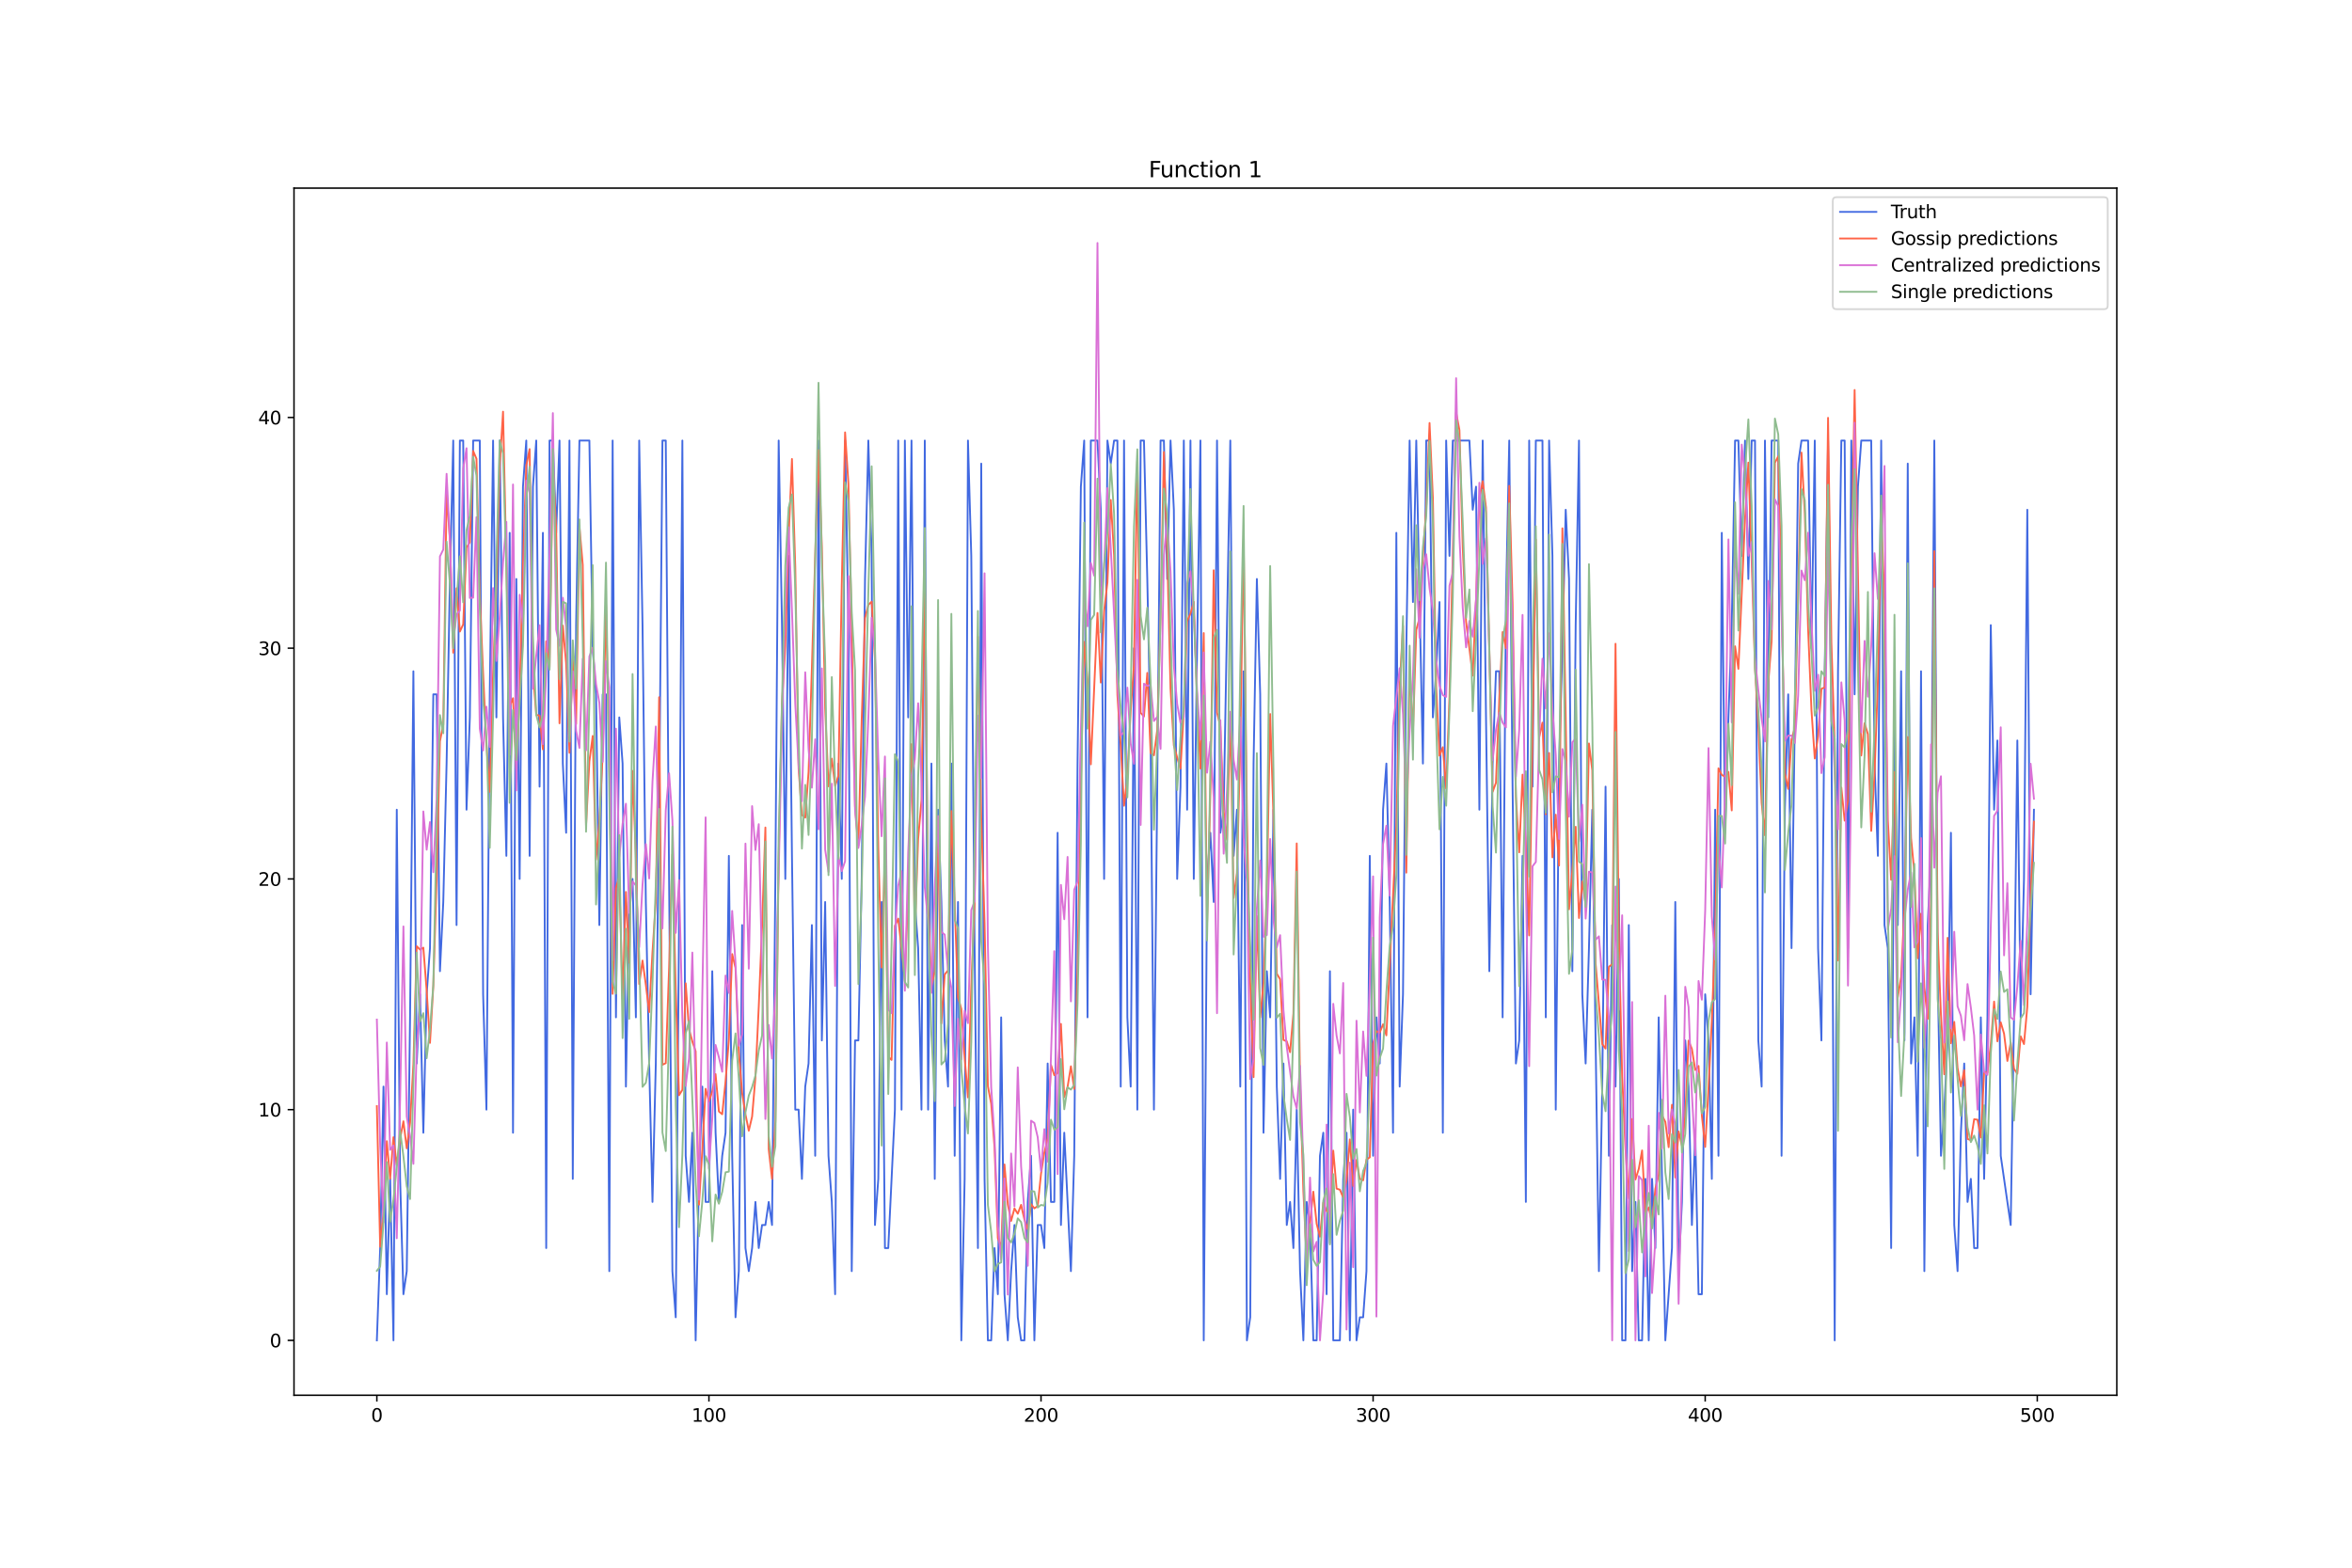 <?xml version="1.0" encoding="utf-8" standalone="no"?>
<!DOCTYPE svg PUBLIC "-//W3C//DTD SVG 1.1//EN"
  "http://www.w3.org/Graphics/SVG/1.1/DTD/svg11.dtd">
<svg xmlns:xlink="http://www.w3.org/1999/xlink" width="1296pt" height="864pt" viewBox="0 0 1296 864" xmlns="http://www.w3.org/2000/svg" version="1.1">
 <defs>
  <style type="text/css">*{stroke-linejoin: round; stroke-linecap: butt}</style>
 </defs>
 <g id="figure_1">
  <g id="patch_1">
   <path d="M 0 864 
L 1296 864 
L 1296 0 
L 0 0 
z
" style="fill: #ffffff"/>
  </g>
  <g id="axes_1">
   <g id="patch_2">
    <path d="M 162 768.96 
L 1166.4 768.96 
L 1166.4 103.68 
L 162 103.68 
z
" style="fill: #ffffff"/>
   </g>
   <g id="matplotlib.axis_1">
    <g id="xtick_1">
     <g id="line2d_1">
      <defs>
       <path id="ma246377add" d="M 0 0 
L 0 3.5 
" style="stroke: #000000; stroke-width: 0.8"/>
      </defs>
      <g>
       <use xlink:href="#ma246377add" x="207.655" y="768.96" style="stroke: #000000; stroke-width: 0.8"/>
      </g>
     </g>
     <g id="text_1">
      <!-- 0 -->
      <g transform="translate(204.473 783.558) scale(0.1 -0.1)">
       <defs>
        <path id="DejaVuSans-30" d="M 2034 4250 
Q 1547 4250 1301 3770 
Q 1056 3291 1056 2328 
Q 1056 1369 1301 889 
Q 1547 409 2034 409 
Q 2525 409 2770 889 
Q 3016 1369 3016 2328 
Q 3016 3291 2770 3770 
Q 2525 4250 2034 4250 
z
M 2034 4750 
Q 2819 4750 3233 4129 
Q 3647 3509 3647 2328 
Q 3647 1150 3233 529 
Q 2819 -91 2034 -91 
Q 1250 -91 836 529 
Q 422 1150 422 2328 
Q 422 3509 836 4129 
Q 1250 4750 2034 4750 
z
" transform="scale(0.016)"/>
       </defs>
       <use xlink:href="#DejaVuSans-30"/>
      </g>
     </g>
    </g>
    <g id="xtick_2">
     <g id="line2d_2">
      <g>
       <use xlink:href="#ma246377add" x="390.639" y="768.96" style="stroke: #000000; stroke-width: 0.8"/>
      </g>
     </g>
     <g id="text_2">
      <!-- 100 -->
      <g transform="translate(381.095 783.558) scale(0.1 -0.1)">
       <defs>
        <path id="DejaVuSans-31" d="M 794 531 
L 1825 531 
L 1825 4091 
L 703 3866 
L 703 4441 
L 1819 4666 
L 2450 4666 
L 2450 531 
L 3481 531 
L 3481 0 
L 794 0 
L 794 531 
z
" transform="scale(0.016)"/>
       </defs>
       <use xlink:href="#DejaVuSans-31"/>
       <use xlink:href="#DejaVuSans-30" x="63.623"/>
       <use xlink:href="#DejaVuSans-30" x="127.246"/>
      </g>
     </g>
    </g>
    <g id="xtick_3">
     <g id="line2d_3">
      <g>
       <use xlink:href="#ma246377add" x="573.623" y="768.96" style="stroke: #000000; stroke-width: 0.8"/>
      </g>
     </g>
     <g id="text_3">
      <!-- 200 -->
      <g transform="translate(564.079 783.558) scale(0.1 -0.1)">
       <defs>
        <path id="DejaVuSans-32" d="M 1228 531 
L 3431 531 
L 3431 0 
L 469 0 
L 469 531 
Q 828 903 1448 1529 
Q 2069 2156 2228 2338 
Q 2531 2678 2651 2914 
Q 2772 3150 2772 3378 
Q 2772 3750 2511 3984 
Q 2250 4219 1831 4219 
Q 1534 4219 1204 4116 
Q 875 4013 500 3803 
L 500 4441 
Q 881 4594 1212 4672 
Q 1544 4750 1819 4750 
Q 2544 4750 2975 4387 
Q 3406 4025 3406 3419 
Q 3406 3131 3298 2873 
Q 3191 2616 2906 2266 
Q 2828 2175 2409 1742 
Q 1991 1309 1228 531 
z
" transform="scale(0.016)"/>
       </defs>
       <use xlink:href="#DejaVuSans-32"/>
       <use xlink:href="#DejaVuSans-30" x="63.623"/>
       <use xlink:href="#DejaVuSans-30" x="127.246"/>
      </g>
     </g>
    </g>
    <g id="xtick_4">
     <g id="line2d_4">
      <g>
       <use xlink:href="#ma246377add" x="756.607" y="768.96" style="stroke: #000000; stroke-width: 0.8"/>
      </g>
     </g>
     <g id="text_4">
      <!-- 300 -->
      <g transform="translate(747.063 783.558) scale(0.1 -0.1)">
       <defs>
        <path id="DejaVuSans-33" d="M 2597 2516 
Q 3050 2419 3304 2112 
Q 3559 1806 3559 1356 
Q 3559 666 3084 287 
Q 2609 -91 1734 -91 
Q 1441 -91 1130 -33 
Q 819 25 488 141 
L 488 750 
Q 750 597 1062 519 
Q 1375 441 1716 441 
Q 2309 441 2620 675 
Q 2931 909 2931 1356 
Q 2931 1769 2642 2001 
Q 2353 2234 1838 2234 
L 1294 2234 
L 1294 2753 
L 1863 2753 
Q 2328 2753 2575 2939 
Q 2822 3125 2822 3475 
Q 2822 3834 2567 4026 
Q 2313 4219 1838 4219 
Q 1578 4219 1281 4162 
Q 984 4106 628 3988 
L 628 4550 
Q 988 4650 1302 4700 
Q 1616 4750 1894 4750 
Q 2613 4750 3031 4423 
Q 3450 4097 3450 3541 
Q 3450 3153 3228 2886 
Q 3006 2619 2597 2516 
z
" transform="scale(0.016)"/>
       </defs>
       <use xlink:href="#DejaVuSans-33"/>
       <use xlink:href="#DejaVuSans-30" x="63.623"/>
       <use xlink:href="#DejaVuSans-30" x="127.246"/>
      </g>
     </g>
    </g>
    <g id="xtick_5">
     <g id="line2d_5">
      <g>
       <use xlink:href="#ma246377add" x="939.591" y="768.96" style="stroke: #000000; stroke-width: 0.8"/>
      </g>
     </g>
     <g id="text_5">
      <!-- 400 -->
      <g transform="translate(930.047 783.558) scale(0.1 -0.1)">
       <defs>
        <path id="DejaVuSans-34" d="M 2419 4116 
L 825 1625 
L 2419 1625 
L 2419 4116 
z
M 2253 4666 
L 3047 4666 
L 3047 1625 
L 3713 1625 
L 3713 1100 
L 3047 1100 
L 3047 0 
L 2419 0 
L 2419 1100 
L 313 1100 
L 313 1709 
L 2253 4666 
z
" transform="scale(0.016)"/>
       </defs>
       <use xlink:href="#DejaVuSans-34"/>
       <use xlink:href="#DejaVuSans-30" x="63.623"/>
       <use xlink:href="#DejaVuSans-30" x="127.246"/>
      </g>
     </g>
    </g>
    <g id="xtick_6">
     <g id="line2d_6">
      <g>
       <use xlink:href="#ma246377add" x="1122.575" y="768.96" style="stroke: #000000; stroke-width: 0.8"/>
      </g>
     </g>
     <g id="text_6">
      <!-- 500 -->
      <g transform="translate(1113.032 783.558) scale(0.1 -0.1)">
       <defs>
        <path id="DejaVuSans-35" d="M 691 4666 
L 3169 4666 
L 3169 4134 
L 1269 4134 
L 1269 2991 
Q 1406 3038 1543 3061 
Q 1681 3084 1819 3084 
Q 2600 3084 3056 2656 
Q 3513 2228 3513 1497 
Q 3513 744 3044 326 
Q 2575 -91 1722 -91 
Q 1428 -91 1123 -41 
Q 819 9 494 109 
L 494 744 
Q 775 591 1075 516 
Q 1375 441 1709 441 
Q 2250 441 2565 725 
Q 2881 1009 2881 1497 
Q 2881 1984 2565 2268 
Q 2250 2553 1709 2553 
Q 1456 2553 1204 2497 
Q 953 2441 691 2322 
L 691 4666 
z
" transform="scale(0.016)"/>
       </defs>
       <use xlink:href="#DejaVuSans-35"/>
       <use xlink:href="#DejaVuSans-30" x="63.623"/>
       <use xlink:href="#DejaVuSans-30" x="127.246"/>
      </g>
     </g>
    </g>
   </g>
   <g id="matplotlib.axis_2">
    <g id="ytick_1">
     <g id="line2d_7">
      <defs>
       <path id="m1ee06a7d59" d="M 0 0 
L -3.5 0 
" style="stroke: #000000; stroke-width: 0.8"/>
      </defs>
      <g>
       <use xlink:href="#m1ee06a7d59" x="162" y="738.72" style="stroke: #000000; stroke-width: 0.8"/>
      </g>
     </g>
     <g id="text_7">
      <!-- 0 -->
      <g transform="translate(148.637 742.519) scale(0.1 -0.1)">
       <use xlink:href="#DejaVuSans-30"/>
      </g>
     </g>
    </g>
    <g id="ytick_2">
     <g id="line2d_8">
      <g>
       <use xlink:href="#m1ee06a7d59" x="162" y="611.559" style="stroke: #000000; stroke-width: 0.8"/>
      </g>
     </g>
     <g id="text_8">
      <!-- 10 -->
      <g transform="translate(142.275 615.358) scale(0.1 -0.1)">
       <use xlink:href="#DejaVuSans-31"/>
       <use xlink:href="#DejaVuSans-30" x="63.623"/>
      </g>
     </g>
    </g>
    <g id="ytick_3">
     <g id="line2d_9">
      <g>
       <use xlink:href="#m1ee06a7d59" x="162" y="484.398" style="stroke: #000000; stroke-width: 0.8"/>
      </g>
     </g>
     <g id="text_9">
      <!-- 20 -->
      <g transform="translate(142.275 488.198) scale(0.1 -0.1)">
       <use xlink:href="#DejaVuSans-32"/>
       <use xlink:href="#DejaVuSans-30" x="63.623"/>
      </g>
     </g>
    </g>
    <g id="ytick_4">
     <g id="line2d_10">
      <g>
       <use xlink:href="#m1ee06a7d59" x="162" y="357.238" style="stroke: #000000; stroke-width: 0.8"/>
      </g>
     </g>
     <g id="text_10">
      <!-- 30 -->
      <g transform="translate(142.275 361.037) scale(0.1 -0.1)">
       <use xlink:href="#DejaVuSans-33"/>
       <use xlink:href="#DejaVuSans-30" x="63.623"/>
      </g>
     </g>
    </g>
    <g id="ytick_5">
     <g id="line2d_11">
      <g>
       <use xlink:href="#m1ee06a7d59" x="162" y="230.077" style="stroke: #000000; stroke-width: 0.8"/>
      </g>
     </g>
     <g id="text_11">
      <!-- 40 -->
      <g transform="translate(142.275 233.876) scale(0.1 -0.1)">
       <use xlink:href="#DejaVuSans-34"/>
       <use xlink:href="#DejaVuSans-30" x="63.623"/>
      </g>
     </g>
    </g>
   </g>
   <g id="line2d_12">
    <path d="M 207.655 738.72 
L 209.484 687.856 
L 211.314 598.843 
L 213.144 713.288 
L 214.974 649.707 
L 216.804 738.72 
L 218.634 446.25 
L 220.463 649.707 
L 222.293 713.288 
L 224.123 700.572 
L 225.953 560.695 
L 227.783 369.954 
L 229.613 586.127 
L 231.442 547.979 
L 233.272 624.275 
L 235.102 547.979 
L 236.932 522.547 
L 238.762 382.67 
L 240.592 382.67 
L 242.422 535.263 
L 244.251 497.115 
L 246.081 420.818 
L 247.911 319.089 
L 249.741 242.793 
L 251.571 509.831 
L 253.401 242.793 
L 255.23 242.793 
L 257.06 446.25 
L 258.89 395.386 
L 260.72 242.793 
L 264.38 242.793 
L 266.209 547.979 
L 268.039 611.559 
L 269.869 382.67 
L 271.699 242.793 
L 273.529 395.386 
L 275.359 242.793 
L 277.189 395.386 
L 279.018 471.682 
L 280.848 293.657 
L 282.678 624.275 
L 284.508 319.089 
L 286.338 484.398 
L 288.168 268.225 
L 289.997 242.793 
L 291.827 471.682 
L 293.657 268.225 
L 295.487 242.793 
L 297.317 433.534 
L 299.147 293.657 
L 300.976 687.856 
L 302.806 242.793 
L 304.636 242.793 
L 306.466 293.657 
L 308.296 242.793 
L 310.126 420.818 
L 311.956 458.966 
L 313.785 242.793 
L 315.615 649.707 
L 317.445 344.522 
L 319.275 242.793 
L 324.764 242.793 
L 326.594 357.238 
L 328.424 382.67 
L 330.254 509.831 
L 332.084 382.67 
L 333.914 382.67 
L 335.743 700.572 
L 337.573 242.793 
L 339.403 560.695 
L 341.233 395.386 
L 343.063 420.818 
L 344.893 598.843 
L 346.723 497.115 
L 348.552 484.398 
L 350.382 560.695 
L 352.212 242.793 
L 354.042 344.522 
L 355.872 497.115 
L 357.702 586.127 
L 359.531 662.424 
L 361.361 586.127 
L 363.191 446.25 
L 365.021 242.793 
L 366.851 242.793 
L 368.681 484.398 
L 370.51 700.572 
L 372.34 726.004 
L 374.17 509.831 
L 376 242.793 
L 377.83 636.991 
L 379.66 662.424 
L 381.489 624.275 
L 383.319 738.72 
L 385.149 649.707 
L 386.979 598.843 
L 388.809 662.424 
L 390.639 662.424 
L 392.469 535.263 
L 394.298 624.275 
L 396.128 662.424 
L 397.958 636.991 
L 399.788 624.275 
L 401.618 471.682 
L 403.448 636.991 
L 405.277 726.004 
L 407.107 700.572 
L 408.937 509.831 
L 410.767 687.856 
L 412.597 700.572 
L 414.427 687.856 
L 416.256 662.424 
L 418.086 687.856 
L 419.916 675.14 
L 421.746 675.14 
L 423.576 662.424 
L 425.406 675.14 
L 427.236 484.398 
L 429.065 242.793 
L 430.895 344.522 
L 432.725 484.398 
L 434.555 306.373 
L 436.385 471.682 
L 438.215 611.559 
L 440.044 611.559 
L 441.874 649.707 
L 443.704 598.843 
L 445.534 586.127 
L 447.364 509.831 
L 449.194 636.991 
L 451.023 242.793 
L 452.853 573.411 
L 454.683 497.115 
L 456.513 636.991 
L 458.343 662.424 
L 460.173 713.288 
L 462.003 420.818 
L 463.832 484.398 
L 465.662 242.793 
L 467.492 344.522 
L 469.322 700.572 
L 471.152 573.411 
L 472.982 573.411 
L 474.811 484.398 
L 476.641 319.089 
L 478.471 242.793 
L 480.301 306.373 
L 482.131 675.14 
L 483.961 649.707 
L 485.79 497.115 
L 487.62 687.856 
L 489.45 687.856 
L 493.11 611.559 
L 494.94 242.793 
L 496.77 611.559 
L 498.599 242.793 
L 500.429 395.386 
L 502.259 242.793 
L 504.089 497.115 
L 505.919 522.547 
L 507.749 611.559 
L 509.578 242.793 
L 511.408 611.559 
L 513.238 420.818 
L 515.068 649.707 
L 516.898 446.25 
L 518.728 497.115 
L 520.557 573.411 
L 522.387 598.843 
L 524.217 420.818 
L 526.047 636.991 
L 527.877 497.115 
L 529.707 738.72 
L 531.536 649.707 
L 533.366 242.793 
L 535.196 306.373 
L 537.026 522.547 
L 538.856 687.856 
L 540.686 255.509 
L 542.516 649.707 
L 544.345 738.72 
L 546.175 738.72 
L 548.005 687.856 
L 549.835 713.288 
L 551.665 560.695 
L 553.495 713.288 
L 555.324 738.72 
L 557.154 700.572 
L 558.984 675.14 
L 560.814 726.004 
L 562.644 738.72 
L 564.474 738.72 
L 566.303 662.424 
L 568.133 636.991 
L 569.963 738.72 
L 571.793 675.14 
L 573.623 675.14 
L 575.453 687.856 
L 577.283 586.127 
L 579.112 662.424 
L 580.942 662.424 
L 582.772 458.966 
L 584.602 675.14 
L 586.432 624.275 
L 590.091 700.572 
L 591.921 636.991 
L 593.751 420.818 
L 595.581 268.225 
L 597.411 242.793 
L 599.241 560.695 
L 601.07 242.793 
L 604.73 242.793 
L 606.56 280.941 
L 608.39 484.398 
L 610.22 242.793 
L 612.05 255.509 
L 613.879 242.793 
L 615.709 242.793 
L 617.539 598.843 
L 619.369 242.793 
L 621.199 560.695 
L 623.029 598.843 
L 624.858 357.238 
L 626.688 611.559 
L 628.518 242.793 
L 630.348 242.793 
L 632.178 319.089 
L 634.008 408.102 
L 635.837 611.559 
L 637.667 433.534 
L 639.497 242.793 
L 641.327 242.793 
L 643.157 319.089 
L 644.987 242.793 
L 646.817 280.941 
L 648.646 484.398 
L 650.476 433.534 
L 652.306 242.793 
L 654.136 446.25 
L 655.966 242.793 
L 657.796 484.398 
L 659.625 357.238 
L 661.455 242.793 
L 663.285 738.72 
L 665.115 484.398 
L 666.945 458.966 
L 668.775 497.115 
L 670.604 242.793 
L 672.434 458.966 
L 674.264 446.25 
L 677.924 242.793 
L 679.754 471.682 
L 681.583 446.25 
L 683.413 598.843 
L 685.243 369.954 
L 687.073 738.72 
L 688.903 726.004 
L 690.733 420.818 
L 692.563 319.089 
L 694.392 382.67 
L 696.222 624.275 
L 698.052 535.263 
L 699.882 560.695 
L 701.712 446.25 
L 703.542 598.843 
L 705.371 649.707 
L 707.201 586.127 
L 709.031 675.14 
L 710.861 662.424 
L 712.691 687.856 
L 714.521 611.559 
L 716.35 700.572 
L 718.18 738.72 
L 720.01 662.424 
L 721.84 675.14 
L 723.67 738.72 
L 725.5 738.72 
L 727.33 636.991 
L 729.159 624.275 
L 730.989 713.288 
L 732.819 535.263 
L 734.649 738.72 
L 738.309 738.72 
L 740.138 649.707 
L 741.968 624.275 
L 743.798 738.72 
L 745.628 611.559 
L 747.458 738.72 
L 749.288 726.004 
L 751.117 726.004 
L 752.947 700.572 
L 754.777 471.682 
L 756.607 636.991 
L 758.437 560.695 
L 760.267 586.127 
L 762.097 446.25 
L 763.926 420.818 
L 765.756 497.115 
L 767.586 624.275 
L 769.416 293.657 
L 771.246 598.843 
L 773.076 547.979 
L 774.905 357.238 
L 776.735 242.793 
L 778.565 331.805 
L 780.395 242.793 
L 784.055 420.818 
L 785.884 242.793 
L 787.714 242.793 
L 789.544 395.386 
L 791.374 369.954 
L 793.204 331.805 
L 795.034 624.275 
L 796.864 242.793 
L 798.693 306.373 
L 800.523 242.793 
L 809.672 242.793 
L 811.502 280.941 
L 813.332 268.225 
L 815.162 446.25 
L 816.992 242.793 
L 818.822 395.386 
L 820.651 535.263 
L 822.481 420.818 
L 824.311 369.954 
L 826.141 369.954 
L 827.971 560.695 
L 829.801 331.805 
L 831.63 242.793 
L 833.46 433.534 
L 835.29 586.127 
L 837.12 573.411 
L 838.95 471.682 
L 840.78 662.424 
L 842.61 242.793 
L 844.439 433.534 
L 846.269 242.793 
L 849.929 242.793 
L 851.759 560.695 
L 853.589 242.793 
L 855.418 306.373 
L 857.248 611.559 
L 859.078 420.818 
L 860.908 357.238 
L 862.738 280.941 
L 864.568 319.089 
L 866.397 535.263 
L 868.227 344.522 
L 870.057 242.793 
L 871.887 547.979 
L 873.717 586.127 
L 875.547 522.547 
L 877.377 446.25 
L 881.036 700.572 
L 882.866 598.843 
L 884.696 433.534 
L 886.526 636.991 
L 888.356 509.831 
L 890.185 598.843 
L 892.015 484.398 
L 893.845 738.72 
L 895.675 738.72 
L 897.505 509.831 
L 899.335 700.572 
L 901.164 662.424 
L 902.994 738.72 
L 904.824 738.72 
L 906.654 649.707 
L 908.484 738.72 
L 910.314 649.707 
L 912.144 687.856 
L 913.973 560.695 
L 917.633 738.72 
L 921.293 687.856 
L 923.123 497.115 
L 924.952 700.572 
L 926.782 662.424 
L 928.612 573.411 
L 930.442 598.843 
L 932.272 675.14 
L 934.102 624.275 
L 935.931 713.288 
L 937.761 713.288 
L 939.591 547.979 
L 941.421 573.411 
L 943.251 649.707 
L 945.081 446.25 
L 946.911 636.991 
L 948.74 293.657 
L 950.57 458.966 
L 952.4 395.386 
L 954.23 344.522 
L 956.06 242.793 
L 957.89 242.793 
L 959.719 306.373 
L 961.549 242.793 
L 963.379 319.089 
L 965.209 242.793 
L 967.039 242.793 
L 968.869 573.411 
L 970.698 598.843 
L 972.528 242.793 
L 974.358 395.386 
L 976.188 242.793 
L 979.848 242.793 
L 981.678 636.991 
L 983.507 446.25 
L 985.337 382.67 
L 987.167 522.547 
L 988.997 395.386 
L 990.827 255.509 
L 992.657 242.793 
L 996.316 242.793 
L 998.146 357.238 
L 999.976 242.793 
L 1001.806 522.547 
L 1003.636 573.411 
L 1005.465 369.954 
L 1007.295 242.793 
L 1009.125 395.386 
L 1010.955 738.72 
L 1012.785 369.954 
L 1014.615 242.793 
L 1016.444 242.793 
L 1018.274 522.547 
L 1020.104 242.793 
L 1021.934 382.67 
L 1023.764 268.225 
L 1025.594 242.793 
L 1031.083 242.793 
L 1032.913 420.818 
L 1034.743 471.682 
L 1036.573 242.793 
L 1038.403 509.831 
L 1040.232 522.547 
L 1042.062 687.856 
L 1043.892 395.386 
L 1045.722 509.831 
L 1047.552 369.954 
L 1049.382 573.411 
L 1051.211 255.509 
L 1053.041 586.127 
L 1054.871 560.695 
L 1056.701 636.991 
L 1058.531 369.954 
L 1060.361 700.572 
L 1062.191 509.831 
L 1064.02 471.682 
L 1065.85 242.793 
L 1067.68 535.263 
L 1069.51 636.991 
L 1071.34 611.559 
L 1073.17 573.411 
L 1074.999 458.966 
L 1076.829 675.14 
L 1078.659 700.572 
L 1080.489 624.275 
L 1082.319 586.127 
L 1084.149 662.424 
L 1085.978 649.707 
L 1087.808 687.856 
L 1089.638 687.856 
L 1091.468 560.695 
L 1093.298 649.707 
L 1095.128 560.695 
L 1096.958 344.522 
L 1098.787 446.25 
L 1100.617 408.102 
L 1102.447 636.991 
L 1107.937 675.14 
L 1109.766 560.695 
L 1111.596 408.102 
L 1113.426 560.695 
L 1115.256 484.398 
L 1117.086 280.941 
L 1118.916 547.979 
L 1120.745 446.25 
L 1120.745 446.25 
" clip-path="url(#p76e35e9fdf)" style="fill: none; stroke: #4169e1; stroke-linecap: square"/>
   </g>
   <g id="line2d_13">
    <path d="M 207.655 609.606 
L 209.484 687.143 
L 211.314 667.909 
L 213.144 628.929 
L 214.974 649.676 
L 216.804 626.753 
L 218.634 642.155 
L 220.463 627.525 
L 222.293 617.972 
L 224.123 632.891 
L 225.953 618.756 
L 227.783 586.655 
L 229.613 521.498 
L 231.442 523.346 
L 233.272 522.286 
L 235.102 545.881 
L 236.932 574.775 
L 238.762 543.484 
L 240.592 484.395 
L 242.422 408.487 
L 244.251 399.372 
L 246.081 271.809 
L 247.911 297.407 
L 249.741 359.732 
L 251.571 324.191 
L 253.401 348.079 
L 255.23 344.109 
L 257.06 301.71 
L 258.89 298.949 
L 260.72 248.541 
L 262.55 252.856 
L 264.38 328.007 
L 266.209 371.234 
L 268.039 410.315 
L 269.869 436.41 
L 271.699 371.099 
L 273.529 322.444 
L 275.359 256.883 
L 277.189 226.879 
L 279.018 310.783 
L 280.848 389.241 
L 282.678 384.799 
L 284.508 424.153 
L 286.338 382.212 
L 288.168 311.332 
L 289.997 256.557 
L 291.827 247.493 
L 293.657 370.573 
L 295.487 393.963 
L 297.317 394.392 
L 299.147 413.01 
L 300.976 353.473 
L 302.806 367.77 
L 304.636 255.359 
L 306.466 291.608 
L 308.296 398.631 
L 310.126 344.785 
L 311.956 365.447 
L 313.785 414.873 
L 315.615 362.983 
L 317.445 399.081 
L 319.275 290.243 
L 321.105 311.313 
L 322.935 455.019 
L 324.764 419.592 
L 326.594 405.605 
L 328.424 473.793 
L 330.254 453.029 
L 332.084 416.002 
L 333.914 333.537 
L 335.743 417.957 
L 337.573 547.753 
L 339.403 489.467 
L 341.233 483.121 
L 343.063 550.681 
L 344.893 491.569 
L 346.723 530.641 
L 348.552 424.87 
L 350.382 471.431 
L 352.212 542.345 
L 354.042 529.4 
L 355.872 542.691 
L 357.702 557.815 
L 359.531 524.66 
L 361.361 497.025 
L 363.191 384.273 
L 365.021 586.823 
L 366.851 585.951 
L 368.681 533.694 
L 370.51 470.918 
L 372.34 545.926 
L 374.17 603.632 
L 376 600.632 
L 377.83 541.924 
L 379.66 567.186 
L 381.489 573.964 
L 383.319 579.422 
L 385.149 663.934 
L 386.979 633.897 
L 388.809 600.065 
L 390.639 607.028 
L 392.469 601.544 
L 394.298 591.975 
L 396.128 612.567 
L 397.958 614.093 
L 399.788 596.079 
L 401.618 573.079 
L 403.448 525.81 
L 405.277 533.454 
L 407.107 579.949 
L 408.937 602.392 
L 410.767 614.165 
L 412.597 623.161 
L 414.427 615.367 
L 416.256 593.837 
L 418.086 554.806 
L 419.916 510.322 
L 421.746 456.064 
L 423.576 633.381 
L 425.406 649.682 
L 427.236 618.065 
L 429.065 472.82 
L 430.895 387.569 
L 432.725 356.413 
L 434.555 296.194 
L 436.385 252.953 
L 438.215 312.656 
L 440.044 423.631 
L 441.874 449.203 
L 443.704 450.607 
L 445.534 425.453 
L 447.364 367.958 
L 449.194 305.913 
L 451.023 248.006 
L 452.853 301.398 
L 454.683 390.184 
L 456.513 433.382 
L 458.343 418.088 
L 460.173 433.247 
L 462.003 427.376 
L 463.832 321.743 
L 465.662 238.296 
L 467.492 266.467 
L 469.322 347.353 
L 471.152 444.41 
L 472.982 466.041 
L 474.811 396.637 
L 476.641 340.622 
L 478.471 333.363 
L 480.301 331.611 
L 482.131 363.679 
L 483.961 466.867 
L 485.79 533.227 
L 487.62 469.401 
L 489.45 582.48 
L 491.28 584.148 
L 493.11 510.303 
L 494.94 506.261 
L 496.77 522.59 
L 498.599 540.422 
L 500.429 490.698 
L 502.259 410.1 
L 504.089 513.788 
L 505.919 462.209 
L 507.749 441.123 
L 509.578 315.923 
L 511.408 497.536 
L 513.238 543.475 
L 515.068 535.433 
L 516.898 456.59 
L 518.728 564.012 
L 520.557 537.078 
L 522.387 534.776 
L 524.217 446.988 
L 527.877 549.657 
L 529.707 556.021 
L 531.536 582.928 
L 533.366 604.845 
L 535.196 543.557 
L 537.026 497.684 
L 538.856 350.958 
L 540.686 450.706 
L 542.516 508.858 
L 544.345 598.709 
L 546.175 608.288 
L 548.005 632.308 
L 549.835 682.357 
L 551.665 687.328 
L 553.495 641.767 
L 555.324 663.821 
L 557.154 672.871 
L 558.984 665.994 
L 560.814 668.923 
L 562.644 664.033 
L 564.474 672.105 
L 566.303 677.496 
L 568.133 663.622 
L 569.963 665.951 
L 571.793 664.707 
L 573.623 646.853 
L 575.453 635.245 
L 577.283 627.512 
L 579.112 586.896 
L 580.942 592.595 
L 582.772 591.422 
L 584.602 564.31 
L 586.432 604.62 
L 588.262 599.005 
L 590.091 587.669 
L 591.921 600.166 
L 593.751 533.149 
L 595.581 431.661 
L 597.411 353.709 
L 599.241 374.681 
L 601.07 421.253 
L 604.73 337.818 
L 606.56 376.188 
L 608.39 336.79 
L 610.22 320.937 
L 612.05 275.547 
L 613.879 305.906 
L 615.709 383.095 
L 617.539 411.058 
L 619.369 444.075 
L 621.199 428.118 
L 623.029 391.764 
L 624.858 366.029 
L 626.688 253.951 
L 628.518 392.84 
L 630.348 394.89 
L 632.178 370.859 
L 634.008 414.997 
L 635.837 416.265 
L 637.667 402.34 
L 639.497 340.531 
L 641.327 249.16 
L 643.157 304.908 
L 644.987 379.537 
L 646.817 410.814 
L 648.646 417.5 
L 650.476 423.591 
L 652.306 391.667 
L 654.136 342.321 
L 655.966 338.156 
L 657.796 331.704 
L 659.625 385.755 
L 661.455 423.584 
L 663.285 348.903 
L 665.115 509.112 
L 666.945 436.47 
L 668.775 314.309 
L 670.604 392.717 
L 672.434 400.22 
L 674.264 447.094 
L 676.094 462.842 
L 677.924 393.876 
L 679.754 494.872 
L 681.583 481.119 
L 683.413 411.024 
L 685.243 297.339 
L 687.073 449.139 
L 688.903 541.039 
L 690.733 593.656 
L 692.563 504.885 
L 694.392 560.75 
L 696.222 541.688 
L 698.052 491.191 
L 699.882 393.52 
L 701.712 450.023 
L 703.542 536.637 
L 705.371 539.677 
L 707.201 573.181 
L 709.031 573.889 
L 710.861 579.9 
L 712.691 558.628 
L 714.521 464.839 
L 716.35 596.915 
L 718.18 656.482 
L 720.01 694.818 
L 721.84 673.676 
L 723.67 656.776 
L 725.5 674.453 
L 727.33 681.574 
L 729.159 662.752 
L 730.989 667.425 
L 732.819 668.874 
L 734.649 634.138 
L 736.479 655.083 
L 738.309 655.673 
L 740.138 659.977 
L 741.968 650.562 
L 743.798 627.95 
L 745.628 653.637 
L 747.458 639.299 
L 749.288 649.708 
L 751.117 650.519 
L 752.947 639.056 
L 754.777 637.868 
L 756.607 575.157 
L 758.437 568.329 
L 760.267 569.085 
L 762.097 564.515 
L 763.926 570.601 
L 769.416 455.238 
L 771.246 377.933 
L 773.076 344.847 
L 774.905 480.946 
L 776.735 367.525 
L 778.565 403.709 
L 780.395 347.129 
L 782.225 340.475 
L 784.055 306.489 
L 785.884 279.947 
L 787.714 233.127 
L 789.544 274.3 
L 791.374 379 
L 793.204 416.475 
L 795.034 411.806 
L 796.864 434.574 
L 798.693 384.271 
L 802.353 227.297 
L 804.183 237.044 
L 806.013 302.054 
L 807.843 342.65 
L 811.502 372.342 
L 813.332 330.586 
L 815.162 274.601 
L 816.992 265.226 
L 818.822 279.797 
L 822.481 436.372 
L 824.311 431.397 
L 826.141 385.479 
L 827.971 348.343 
L 829.801 357.238 
L 831.63 267.764 
L 833.46 332.329 
L 835.29 438.814 
L 837.12 469.738 
L 838.95 426.933 
L 840.78 465.998 
L 842.61 515.519 
L 846.269 297.279 
L 848.099 406.371 
L 849.929 398.25 
L 851.759 448.733 
L 853.589 414.973 
L 855.418 472.532 
L 857.248 448.996 
L 859.078 477.037 
L 860.908 291.167 
L 864.568 501.137 
L 866.397 479.653 
L 868.227 455.675 
L 870.057 505.939 
L 871.887 485.777 
L 873.717 498.503 
L 875.547 409.737 
L 877.377 424.454 
L 879.206 530.909 
L 882.866 575.431 
L 884.696 577.895 
L 886.526 532.801 
L 888.356 531.437 
L 890.185 354.794 
L 892.015 515.839 
L 893.845 593.234 
L 895.675 633.17 
L 897.505 660.455 
L 899.335 616.731 
L 901.164 650.053 
L 902.994 644.245 
L 904.824 634.044 
L 906.654 668.88 
L 908.484 665.409 
L 910.314 674.222 
L 912.144 655.147 
L 913.973 647.586 
L 915.803 614.69 
L 917.633 618.304 
L 919.463 632.253 
L 921.293 608.871 
L 923.123 648.964 
L 924.952 623.57 
L 926.782 631.428 
L 928.612 615.24 
L 930.442 573.503 
L 932.272 578.089 
L 934.102 589.712 
L 935.931 587.477 
L 937.761 614.835 
L 939.591 632.103 
L 941.421 599.66 
L 943.251 562.785 
L 945.081 514.391 
L 946.911 423.434 
L 948.74 427.053 
L 950.57 428.124 
L 952.4 425.407 
L 954.23 446.648 
L 956.06 356.177 
L 957.89 368.626 
L 961.549 286.027 
L 963.379 254.957 
L 965.209 309.114 
L 967.039 367.908 
L 968.869 400.15 
L 970.698 442.416 
L 972.528 460.371 
L 974.358 376.058 
L 976.188 353.492 
L 978.018 255.002 
L 979.848 251.462 
L 981.678 326.418 
L 983.507 426.3 
L 985.337 434.812 
L 987.167 407.405 
L 988.997 401.086 
L 990.827 327.898 
L 992.657 249.428 
L 994.486 282.932 
L 996.316 346.932 
L 998.146 391.27 
L 999.976 418.02 
L 1001.806 405.691 
L 1003.636 379.566 
L 1005.465 378.911 
L 1007.295 230.276 
L 1009.125 353.819 
L 1010.955 410.145 
L 1012.785 529.363 
L 1014.615 434.055 
L 1016.444 452.28 
L 1018.274 441.409 
L 1020.104 315.617 
L 1021.934 214.925 
L 1025.594 416.373 
L 1027.424 398.615 
L 1029.253 404.639 
L 1031.083 457.931 
L 1032.913 426.265 
L 1034.743 375.905 
L 1036.573 283.131 
L 1038.403 331.239 
L 1040.232 451.934 
L 1042.062 484.886 
L 1043.892 425.449 
L 1045.722 549.65 
L 1047.552 538.505 
L 1049.382 500.117 
L 1051.211 406.171 
L 1053.041 461.905 
L 1054.871 481.149 
L 1056.701 528.149 
L 1058.531 503.553 
L 1060.361 544.24 
L 1062.191 561.522 
L 1064.02 496.326 
L 1065.85 303.778 
L 1067.68 513.887 
L 1069.51 559.44 
L 1071.34 592.077 
L 1073.17 516.875 
L 1074.999 574.964 
L 1076.829 563.181 
L 1078.659 588.614 
L 1080.489 598.762 
L 1082.319 589.797 
L 1084.149 627.694 
L 1085.978 628.414 
L 1087.808 616.826 
L 1089.638 617.092 
L 1091.468 626.914 
L 1093.298 590.781 
L 1095.128 591.289 
L 1096.958 575.691 
L 1098.787 552.012 
L 1100.617 573.922 
L 1102.447 563.426 
L 1104.277 569.673 
L 1106.107 584.729 
L 1107.937 574.572 
L 1109.766 589.054 
L 1111.596 591.782 
L 1113.426 571.13 
L 1115.256 575.431 
L 1117.086 554.842 
L 1118.916 493.119 
L 1120.745 452.859 
L 1120.745 452.859 
" clip-path="url(#p76e35e9fdf)" style="fill: none; stroke: #ff6347; stroke-linecap: square"/>
   </g>
   <g id="line2d_14">
    <path d="M 207.655 561.922 
L 209.484 631.32 
L 211.314 673.691 
L 213.144 574.556 
L 214.974 633.756 
L 216.804 631.293 
L 218.634 682.447 
L 220.463 606.288 
L 222.293 510.591 
L 224.123 615.344 
L 225.953 626.029 
L 227.783 641.426 
L 229.613 578.499 
L 231.442 553.766 
L 233.272 447.207 
L 235.102 468.297 
L 236.932 453.063 
L 238.762 480.712 
L 240.592 440.847 
L 242.422 306.637 
L 244.251 302.878 
L 246.081 261.136 
L 247.911 297.877 
L 249.741 353.578 
L 251.571 338.572 
L 253.401 336.472 
L 255.23 258.277 
L 257.06 247.012 
L 258.89 329.575 
L 260.72 329.411 
L 262.55 285.009 
L 264.38 401.606 
L 266.209 413.618 
L 268.039 389.441 
L 269.869 411.639 
L 271.699 324.102 
L 273.529 364.274 
L 275.359 339.591 
L 277.189 310.07 
L 279.018 287.609 
L 280.848 416.038 
L 282.678 267.02 
L 284.508 435.641 
L 286.338 327.78 
L 288.168 344.1 
L 289.997 264.878 
L 291.827 271.406 
L 293.657 379.555 
L 295.487 361.388 
L 297.317 344.596 
L 299.147 410.149 
L 300.976 371.451 
L 302.806 306.063 
L 304.636 227.656 
L 306.466 346.975 
L 308.296 355.941 
L 310.126 329.447 
L 311.956 345.601 
L 313.785 405.383 
L 315.615 369.932 
L 317.445 402.715 
L 319.275 412.209 
L 321.105 363.075 
L 322.935 413.544 
L 324.764 361.778 
L 326.594 356.964 
L 328.424 376.948 
L 330.254 387.3 
L 332.084 419.868 
L 333.914 364.355 
L 335.743 378.777 
L 337.573 529.241 
L 339.403 401.586 
L 341.233 472.289 
L 343.063 453.988 
L 344.893 442.957 
L 346.723 503.15 
L 348.552 485.865 
L 350.382 487.942 
L 352.212 522.031 
L 354.042 487.717 
L 355.872 465.178 
L 357.702 484.153 
L 359.531 430.886 
L 361.361 400.393 
L 363.191 475.398 
L 365.021 511.681 
L 366.851 446.628 
L 368.681 426.19 
L 370.51 452.053 
L 372.34 514.146 
L 374.17 485.07 
L 376 561.254 
L 377.83 598.47 
L 379.66 583.422 
L 381.489 524.985 
L 383.319 600.793 
L 385.149 661.167 
L 386.979 548.36 
L 388.809 450.473 
L 390.639 643.925 
L 392.469 616.355 
L 394.298 575.926 
L 396.128 582.697 
L 397.958 590.647 
L 399.788 537.651 
L 401.618 547.207 
L 403.448 502.054 
L 405.277 530.678 
L 407.107 576.334 
L 408.937 570.084 
L 410.767 464.93 
L 412.597 533.873 
L 414.427 444.273 
L 416.256 468.445 
L 418.086 454.217 
L 421.746 616.7 
L 423.576 564.859 
L 425.406 583.407 
L 427.236 546.108 
L 429.065 481.426 
L 430.895 400.557 
L 432.725 333.134 
L 434.555 290.556 
L 436.385 336.815 
L 438.215 388.032 
L 440.044 421.977 
L 441.874 441.603 
L 443.704 370.513 
L 445.534 412.804 
L 447.364 434.103 
L 449.194 407.455 
L 451.023 457.048 
L 452.853 368.396 
L 454.683 468.294 
L 456.513 480.529 
L 458.343 431.888 
L 460.173 543.386 
L 462.003 472.1 
L 463.832 480.097 
L 465.662 474.588 
L 467.492 317.481 
L 469.322 372.208 
L 471.152 446.682 
L 472.982 467.366 
L 474.811 454.916 
L 476.641 439.052 
L 478.471 395.93 
L 480.301 340.455 
L 482.131 358.828 
L 483.961 418.478 
L 485.79 460.879 
L 487.62 416.929 
L 489.45 556.495 
L 491.28 558.411 
L 493.11 514.075 
L 494.94 488.155 
L 496.77 480.157 
L 498.599 546.018 
L 500.429 469.738 
L 502.259 427.736 
L 504.089 418.49 
L 505.919 387.582 
L 507.749 430.738 
L 509.578 489.191 
L 511.408 507.313 
L 513.238 547.224 
L 515.068 489.056 
L 516.898 449.715 
L 518.728 513.641 
L 520.557 515.104 
L 522.387 534.602 
L 524.217 544.436 
L 526.047 609.534 
L 527.877 561.479 
L 529.707 583.895 
L 531.536 556.985 
L 533.366 563.891 
L 535.196 501.617 
L 537.026 496.729 
L 538.856 394.369 
L 540.686 428.866 
L 542.516 315.965 
L 544.345 520.919 
L 546.175 599.313 
L 548.005 626.922 
L 549.835 675.499 
L 551.665 694.317 
L 553.495 649.485 
L 555.324 713.494 
L 557.154 635.73 
L 558.984 664.88 
L 560.814 588.261 
L 562.644 642.706 
L 564.474 667.743 
L 566.303 697.631 
L 568.133 617.648 
L 569.963 618.903 
L 571.793 626.729 
L 573.623 645.401 
L 575.453 622.304 
L 577.283 640.224 
L 580.942 524.212 
L 582.772 647.09 
L 584.602 487.68 
L 586.432 506.61 
L 588.262 472.276 
L 590.091 551.889 
L 591.921 490.349 
L 593.751 485.907 
L 595.581 402.769 
L 597.411 327.588 
L 599.241 345.193 
L 601.07 310.235 
L 602.9 317.257 
L 604.73 133.92 
L 606.56 335.21 
L 608.39 312.091 
L 610.22 268.987 
L 612.05 301.975 
L 615.709 375.454 
L 617.539 405.344 
L 619.369 403.345 
L 621.199 378.977 
L 623.029 409.752 
L 624.858 420.94 
L 626.688 319.56 
L 628.518 454.653 
L 630.348 376.798 
L 632.178 378.021 
L 634.008 377.465 
L 635.837 397.384 
L 637.667 395.07 
L 639.497 412.708 
L 641.327 305.886 
L 643.157 286.635 
L 644.987 315.209 
L 646.817 366.853 
L 648.646 387.979 
L 650.476 398.356 
L 652.306 395.192 
L 654.136 321.634 
L 655.966 314.832 
L 657.796 336.793 
L 659.625 380.753 
L 661.455 407.534 
L 663.285 359.588 
L 665.115 425.861 
L 666.945 408.706 
L 668.775 439.636 
L 670.604 558.403 
L 672.434 396.881 
L 674.264 470.498 
L 676.094 435.919 
L 677.924 392.26 
L 679.754 418.785 
L 681.583 429.627 
L 683.413 395.316 
L 685.243 461.639 
L 687.073 486.261 
L 688.903 594.745 
L 690.733 583.562 
L 692.563 500.602 
L 694.392 474.276 
L 696.222 516.308 
L 698.052 515.325 
L 699.882 462.395 
L 701.712 507.052 
L 703.542 522.19 
L 705.371 515.391 
L 707.201 556.61 
L 709.031 576.879 
L 712.691 604.257 
L 714.521 610.998 
L 716.35 587.44 
L 718.18 641.845 
L 720.01 701.664 
L 721.84 649.029 
L 723.67 689.734 
L 725.5 684.381 
L 727.33 738.72 
L 729.159 711.448 
L 730.989 619.79 
L 732.819 685.147 
L 734.649 553.225 
L 736.479 570.741 
L 738.309 580.562 
L 740.138 541.76 
L 741.968 732.736 
L 743.798 640.761 
L 745.628 698.369 
L 747.458 562.55 
L 749.288 613.11 
L 751.117 568.481 
L 752.947 592.95 
L 754.777 541.509 
L 756.607 483.012 
L 758.437 725.61 
L 760.267 505.828 
L 762.097 465.187 
L 763.926 455.072 
L 765.756 493.608 
L 767.586 400.114 
L 771.246 368.289 
L 773.076 393.492 
L 774.905 445.483 
L 776.735 402.629 
L 778.565 372.992 
L 780.395 313.735 
L 782.225 351.467 
L 784.055 314.187 
L 785.884 305.446 
L 787.714 324.242 
L 789.544 336.657 
L 791.374 363.951 
L 793.204 377.795 
L 795.034 383.133 
L 796.864 384.066 
L 798.693 322.799 
L 800.523 315.727 
L 802.353 208.43 
L 804.183 295.679 
L 806.013 335.187 
L 807.843 356.776 
L 809.672 342.232 
L 811.502 350.875 
L 813.332 330.477 
L 815.162 266.052 
L 816.992 310.767 
L 818.822 296.747 
L 820.651 360.133 
L 822.481 418.991 
L 824.311 402.285 
L 826.141 392.766 
L 827.971 398.231 
L 829.801 400.952 
L 831.63 294.805 
L 833.46 344.112 
L 835.29 428.202 
L 837.12 402.233 
L 838.95 338.89 
L 840.78 486.756 
L 842.61 587.585 
L 844.439 477.455 
L 846.269 475.06 
L 848.099 407.766 
L 849.929 363.017 
L 851.759 390.47 
L 853.589 348.988 
L 855.418 390.346 
L 857.248 415.991 
L 859.078 462.377 
L 860.908 412.824 
L 862.738 419.549 
L 864.568 450.104 
L 866.397 409.079 
L 868.227 407.174 
L 870.057 463.786 
L 871.887 443.488 
L 873.717 506.256 
L 875.547 480.397 
L 877.377 480.856 
L 879.206 517.943 
L 881.036 516.033 
L 882.866 539.866 
L 884.696 540.019 
L 886.526 560.603 
L 888.356 738.72 
L 890.185 488.595 
L 892.015 556.52 
L 893.845 504.431 
L 895.675 625.972 
L 897.505 689.535 
L 899.335 552.229 
L 901.164 738.72 
L 902.994 648.161 
L 904.824 650.372 
L 906.654 703.487 
L 908.484 620.423 
L 910.314 712.644 
L 912.144 682.884 
L 913.973 613.307 
L 915.803 632.964 
L 917.633 548.755 
L 919.463 624.676 
L 921.293 611.439 
L 923.123 620.113 
L 924.952 718.549 
L 926.782 645.486 
L 928.612 543.849 
L 930.442 555.033 
L 932.272 602.87 
L 934.102 636.692 
L 935.931 540.658 
L 937.761 550.971 
L 939.591 501.836 
L 941.421 412.284 
L 943.251 505.112 
L 945.081 528.866 
L 946.911 465.397 
L 948.74 489.084 
L 950.57 435.302 
L 952.4 297.277 
L 954.23 398.144 
L 956.06 301.107 
L 957.89 327.269 
L 959.719 245.019 
L 961.549 263.026 
L 963.379 306.264 
L 965.209 298.655 
L 967.039 362.737 
L 968.869 380.525 
L 970.698 396.098 
L 972.528 408.646 
L 974.358 320.166 
L 976.188 346.841 
L 978.018 275.238 
L 979.848 278.885 
L 981.678 340.242 
L 983.507 408.219 
L 985.337 405.394 
L 987.167 405.394 
L 988.997 409.463 
L 990.827 383.259 
L 992.657 314.441 
L 994.486 319.797 
L 996.316 293.563 
L 998.146 341.435 
L 999.976 380.75 
L 1001.806 371.863 
L 1003.636 426.086 
L 1005.465 417.285 
L 1007.295 299.423 
L 1009.125 385.762 
L 1010.955 425.887 
L 1012.785 457.084 
L 1014.615 376.064 
L 1016.444 397.044 
L 1018.274 543.192 
L 1020.104 424.088 
L 1021.934 232.97 
L 1023.764 355.841 
L 1025.594 403.635 
L 1027.424 353.238 
L 1029.253 383.985 
L 1031.083 356.292 
L 1032.913 304.897 
L 1034.743 330.111 
L 1036.573 308.529 
L 1038.403 256.813 
L 1040.232 512.193 
L 1042.062 500.917 
L 1043.892 471.853 
L 1045.722 574.416 
L 1047.552 547.755 
L 1049.382 507.081 
L 1051.211 490.402 
L 1053.041 480.81 
L 1054.871 522.151 
L 1056.701 518.95 
L 1058.531 461.882 
L 1060.361 577.463 
L 1062.191 549.703 
L 1064.02 410.247 
L 1065.85 478.227 
L 1067.68 436.866 
L 1069.51 427.834 
L 1071.34 574.632 
L 1073.17 556.399 
L 1074.999 566.722 
L 1076.829 513.514 
L 1078.659 554.626 
L 1080.489 559.836 
L 1082.319 573.306 
L 1084.149 542.345 
L 1085.978 555.265 
L 1087.808 570.743 
L 1089.638 611.573 
L 1091.468 570.177 
L 1093.298 590.681 
L 1095.128 592.436 
L 1096.958 510.342 
L 1098.787 449.651 
L 1100.617 446.846 
L 1102.447 400.842 
L 1104.277 526.515 
L 1106.107 486.777 
L 1107.937 560.798 
L 1109.766 561.994 
L 1111.596 543.477 
L 1113.426 518.494 
L 1115.256 553.975 
L 1117.086 508.119 
L 1118.916 420.911 
L 1120.745 440.206 
L 1120.745 440.206 
" clip-path="url(#p76e35e9fdf)" style="fill: none; stroke: #da70d6; stroke-linecap: square"/>
   </g>
   <g id="line2d_15">
    <path d="M 207.655 700.373 
L 209.484 698.005 
L 211.314 674.015 
L 213.144 640.441 
L 214.974 673.347 
L 216.804 660.98 
L 218.634 643.523 
L 220.463 623.189 
L 222.293 637.256 
L 224.123 653.742 
L 225.953 660.826 
L 227.783 598.257 
L 229.613 524.954 
L 231.442 562.979 
L 233.272 558.367 
L 235.102 583.23 
L 236.932 567.357 
L 238.762 542.825 
L 240.592 455.064 
L 242.422 394.116 
L 244.251 404.14 
L 246.081 298.504 
L 247.911 321.745 
L 249.741 357.268 
L 251.571 330.222 
L 253.401 306.588 
L 255.23 331.985 
L 257.06 292.264 
L 258.89 284.253 
L 260.72 251.727 
L 262.55 262.065 
L 264.38 335.18 
L 266.209 386.166 
L 268.039 406.094 
L 269.869 467.256 
L 271.699 394.75 
L 273.529 309.318 
L 275.359 242.741 
L 277.189 249.865 
L 279.018 314.128 
L 280.848 442.476 
L 282.678 391.338 
L 284.508 418.819 
L 288.168 356.013 
L 289.997 275.153 
L 291.827 257.22 
L 293.657 350.359 
L 295.487 394.001 
L 297.317 400.897 
L 299.147 394.087 
L 300.976 359.942 
L 302.806 369.07 
L 304.636 247.445 
L 306.466 316.448 
L 308.296 374.281 
L 310.126 331.707 
L 311.956 332.517 
L 313.785 408.743 
L 315.615 352.92 
L 317.445 379.521 
L 319.275 286.249 
L 321.105 353.196 
L 322.935 458.379 
L 324.764 387.535 
L 326.594 311.451 
L 328.424 498.474 
L 330.254 462.242 
L 332.084 390.941 
L 333.914 310.065 
L 335.743 437.843 
L 337.573 540.94 
L 339.403 547.64 
L 341.233 460.269 
L 343.063 572.137 
L 344.893 511.878 
L 346.723 561.493 
L 348.552 371.476 
L 350.382 484.553 
L 352.212 526.39 
L 354.042 598.995 
L 355.872 596.731 
L 357.702 585.935 
L 359.531 542.055 
L 361.361 486.942 
L 363.191 445.824 
L 365.021 624.121 
L 366.851 634.392 
L 368.681 569.198 
L 370.51 455.591 
L 372.34 609.441 
L 374.17 676.384 
L 376 636.359 
L 377.83 569.585 
L 379.66 562.7 
L 381.489 605.714 
L 383.319 651.744 
L 385.149 681.363 
L 386.979 662.252 
L 388.809 637.204 
L 390.639 641.835 
L 392.469 684.142 
L 394.298 658.345 
L 396.128 663.401 
L 397.958 656.883 
L 399.788 646.092 
L 401.618 645.736 
L 403.448 584.621 
L 405.277 569.546 
L 407.107 594.346 
L 408.937 626.306 
L 410.767 613.06 
L 412.597 603.773 
L 414.427 599.117 
L 416.256 592.73 
L 418.086 578.991 
L 419.916 570.681 
L 421.746 463.801 
L 423.576 626.14 
L 425.406 643.027 
L 427.236 631.693 
L 429.065 460.777 
L 432.725 311.822 
L 434.555 279.846 
L 436.385 272.489 
L 438.215 325.262 
L 440.044 405.641 
L 441.874 467.68 
L 443.704 432.541 
L 445.534 460.188 
L 447.364 407.265 
L 451.023 210.964 
L 452.853 311.712 
L 454.683 364.595 
L 456.513 482.324 
L 458.343 373.146 
L 460.173 431.909 
L 462.003 473.325 
L 463.832 399.008 
L 465.662 265.821 
L 467.492 276.066 
L 469.322 337.106 
L 471.152 369.565 
L 472.982 542.365 
L 474.811 490.604 
L 476.641 401.858 
L 478.471 326.049 
L 480.301 256.994 
L 482.131 353.23 
L 483.961 519.709 
L 485.79 631.373 
L 487.62 428.955 
L 489.45 602.938 
L 491.28 519.649 
L 493.11 415.678 
L 494.94 419.52 
L 496.77 519.087 
L 498.599 541.174 
L 500.429 544.251 
L 502.259 334.115 
L 504.089 537.394 
L 505.919 428.242 
L 507.749 380.124 
L 509.578 290.979 
L 511.408 507.4 
L 513.238 569.936 
L 515.068 606.858 
L 516.898 330.692 
L 518.728 586.681 
L 520.557 584.721 
L 522.387 564.216 
L 524.217 338.31 
L 526.047 506.885 
L 527.877 511.601 
L 529.707 589.145 
L 531.536 609.308 
L 533.366 624.687 
L 535.196 574.383 
L 537.026 464.583 
L 538.856 336.711 
L 540.686 518.801 
L 542.516 542.966 
L 544.345 663.969 
L 546.175 679.15 
L 548.005 700.581 
L 549.835 696.607 
L 551.665 695.738 
L 553.495 662.197 
L 555.324 682.343 
L 557.154 684.747 
L 558.984 679.853 
L 560.814 671.475 
L 562.644 673.494 
L 564.474 682.315 
L 566.303 684.711 
L 568.133 656.394 
L 569.963 656.696 
L 571.793 665.489 
L 573.623 664.07 
L 575.453 664.476 
L 577.283 651.976 
L 579.112 617.093 
L 580.942 622.682 
L 582.772 621.264 
L 584.602 583.694 
L 586.432 611.352 
L 588.262 599.223 
L 590.091 600.526 
L 591.921 597.937 
L 593.751 553.029 
L 595.581 464.491 
L 597.411 288.014 
L 599.241 401.593 
L 601.07 341.688 
L 602.9 338.898 
L 604.73 263.789 
L 606.56 348.531 
L 608.39 310.866 
L 610.22 294.126 
L 612.05 255.775 
L 613.879 283.174 
L 615.709 368.949 
L 617.539 390.158 
L 619.369 404.102 
L 621.199 439.501 
L 623.029 383.393 
L 624.858 290.18 
L 626.688 247.644 
L 628.518 339.515 
L 630.348 352.368 
L 632.178 334.905 
L 634.008 375.522 
L 635.837 457.297 
L 637.667 410.343 
L 641.327 269.307 
L 643.157 283.015 
L 644.987 350.151 
L 646.817 407.538 
L 648.646 435.412 
L 650.476 406.485 
L 652.306 389.212 
L 655.966 269.526 
L 657.796 337.869 
L 659.625 386.414 
L 661.455 493.749 
L 663.285 383.328 
L 665.115 518.305 
L 666.945 424.122 
L 668.775 351.359 
L 670.604 347.167 
L 672.434 428.482 
L 674.264 453.874 
L 676.094 475.551 
L 677.924 303.975 
L 679.754 526.04 
L 681.583 483.291 
L 683.413 367.491 
L 685.243 278.853 
L 687.073 474.66 
L 688.903 520.89 
L 690.733 561.943 
L 692.563 415.07 
L 694.392 577.672 
L 696.222 586.888 
L 698.052 477.118 
L 699.882 311.934 
L 701.712 424.701 
L 703.542 560.892 
L 705.371 558.717 
L 707.201 603.401 
L 709.031 616.681 
L 710.861 628.255 
L 712.691 567.252 
L 714.521 480.387 
L 716.35 618.564 
L 718.18 636.434 
L 720.01 708.342 
L 721.84 674.682 
L 723.67 694.328 
L 725.5 697.651 
L 727.33 695.557 
L 729.159 661.748 
L 730.989 654.97 
L 732.819 685.877 
L 734.649 647.116 
L 736.479 680.556 
L 738.309 672.759 
L 740.138 667.145 
L 741.968 602.855 
L 743.798 615.654 
L 745.628 638.644 
L 747.458 633.234 
L 749.288 656.578 
L 751.117 645.414 
L 752.947 640.809 
L 754.777 596.14 
L 756.607 516.752 
L 758.437 592.796 
L 760.267 583.182 
L 762.097 577.859 
L 763.926 546.686 
L 765.756 521.419 
L 767.586 510.407 
L 769.416 482.249 
L 771.246 391.603 
L 773.076 339.595 
L 774.905 471.097 
L 776.735 355.822 
L 778.565 418.658 
L 780.395 289.493 
L 782.225 330.872 
L 784.055 301.541 
L 785.884 284.204 
L 787.714 243.034 
L 789.544 287.762 
L 791.374 399.697 
L 793.204 457.08 
L 795.034 428.18 
L 796.864 444.055 
L 798.693 391.335 
L 800.523 329.123 
L 802.353 231.629 
L 804.183 243.673 
L 806.013 288.067 
L 807.843 340.518 
L 809.672 324.879 
L 811.502 391.972 
L 813.332 352.279 
L 815.162 308.146 
L 816.992 269.988 
L 818.822 282.789 
L 820.651 358.068 
L 822.481 444.41 
L 824.311 469.896 
L 826.141 406.369 
L 827.971 352.354 
L 829.801 341.649 
L 831.63 277.44 
L 833.46 381.814 
L 835.29 436.145 
L 837.12 543.502 
L 838.95 492.338 
L 840.78 425.05 
L 842.61 483.131 
L 844.439 353.283 
L 846.269 290.011 
L 848.099 424.273 
L 849.929 429.552 
L 851.759 447.925 
L 853.589 294.65 
L 855.418 436.697 
L 857.248 427.873 
L 859.078 428.352 
L 860.908 299.755 
L 862.738 445.801 
L 864.568 536.702 
L 866.397 523.222 
L 868.227 369.106 
L 870.057 474.868 
L 871.887 476.317 
L 873.717 499.828 
L 875.547 310.921 
L 877.377 398.048 
L 879.206 547.295 
L 881.036 571.264 
L 882.866 602.571 
L 884.696 612.438 
L 886.526 576.849 
L 888.356 556.406 
L 890.185 403.436 
L 892.015 578.925 
L 893.845 614.308 
L 895.675 701.733 
L 897.505 694.139 
L 899.335 639.153 
L 901.164 676.362 
L 902.994 661.512 
L 904.824 690.251 
L 906.654 669.345 
L 908.484 657.468 
L 910.314 677.053 
L 912.144 659.46 
L 913.973 669.315 
L 915.803 606.153 
L 917.633 646.127 
L 919.463 660.833 
L 921.293 625.038 
L 923.123 629.69 
L 924.952 589.716 
L 926.782 635.216 
L 928.612 625.018 
L 930.442 587.947 
L 932.272 585.567 
L 934.102 602.136 
L 935.931 591.678 
L 937.761 613.544 
L 939.591 610.161 
L 941.421 562.673 
L 943.251 552.399 
L 945.081 550.569 
L 946.911 449.696 
L 948.74 449.714 
L 950.57 464.916 
L 952.4 398.852 
L 954.23 432.733 
L 956.06 276.864 
L 957.89 347.52 
L 959.719 298.451 
L 961.549 259.33 
L 963.379 231.147 
L 965.209 278.865 
L 967.039 369.05 
L 968.869 391.459 
L 970.698 424.026 
L 972.528 491.868 
L 974.358 372.499 
L 976.188 336.663 
L 978.018 230.689 
L 979.848 239.387 
L 981.678 289.618 
L 983.507 479.485 
L 985.337 459.019 
L 987.167 443.484 
L 988.997 383.602 
L 990.827 331.495 
L 992.657 269.562 
L 994.486 275.745 
L 996.316 333.236 
L 998.146 359.621 
L 999.976 394.417 
L 1001.806 389.514 
L 1003.636 369.941 
L 1005.465 372.587 
L 1007.295 267.179 
L 1009.125 397.33 
L 1010.955 407.111 
L 1012.785 623.193 
L 1014.615 410.091 
L 1016.444 411.904 
L 1018.274 402.097 
L 1020.104 297.226 
L 1021.934 258.556 
L 1023.764 366.642 
L 1025.594 456.005 
L 1027.424 416.343 
L 1029.253 326.242 
L 1031.083 447.331 
L 1032.913 400.302 
L 1034.743 342.81 
L 1036.573 273.148 
L 1038.403 382.498 
L 1040.232 504.378 
L 1042.062 571.833 
L 1043.892 338.814 
L 1045.722 560.214 
L 1047.552 604.049 
L 1049.382 569.125 
L 1051.211 310.471 
L 1053.041 499.898 
L 1054.871 476.066 
L 1056.701 585.147 
L 1058.531 541.923 
L 1060.361 574.723 
L 1062.191 620.78 
L 1064.02 515.957 
L 1065.85 324.259 
L 1067.68 550.635 
L 1069.51 572.561 
L 1071.34 644.236 
L 1073.17 551.967 
L 1074.999 602.119 
L 1076.829 570.705 
L 1078.659 594.536 
L 1080.489 615.033 
L 1082.319 599.01 
L 1084.149 621.211 
L 1085.978 629.457 
L 1087.808 625.846 
L 1089.638 631.475 
L 1091.468 641.474 
L 1093.298 609.13 
L 1095.128 635.715 
L 1096.958 580.672 
L 1098.787 556.16 
L 1100.617 561.567 
L 1102.447 535.435 
L 1104.277 546.68 
L 1106.107 545.236 
L 1107.937 576.348 
L 1109.766 617.596 
L 1111.596 586.391 
L 1113.426 561.317 
L 1115.256 558.41 
L 1117.086 528.002 
L 1120.745 475.521 
L 1120.745 475.521 
" clip-path="url(#p76e35e9fdf)" style="fill: none; stroke: #8fbc8f; stroke-linecap: square"/>
   </g>
   <g id="patch_3">
    <path d="M 162 768.96 
L 162 103.68 
" style="fill: none; stroke: #000000; stroke-width: 0.8; stroke-linejoin: miter; stroke-linecap: square"/>
   </g>
   <g id="patch_4">
    <path d="M 1166.4 768.96 
L 1166.4 103.68 
" style="fill: none; stroke: #000000; stroke-width: 0.8; stroke-linejoin: miter; stroke-linecap: square"/>
   </g>
   <g id="patch_5">
    <path d="M 162 768.96 
L 1166.4 768.96 
" style="fill: none; stroke: #000000; stroke-width: 0.8; stroke-linejoin: miter; stroke-linecap: square"/>
   </g>
   <g id="patch_6">
    <path d="M 162 103.68 
L 1166.4 103.68 
" style="fill: none; stroke: #000000; stroke-width: 0.8; stroke-linejoin: miter; stroke-linecap: square"/>
   </g>
   <g id="text_12">
    <!-- Function 1 -->
    <g transform="translate(632.958 97.68) scale(0.12 -0.12)">
     <defs>
      <path id="DejaVuSans-46" d="M 628 4666 
L 3309 4666 
L 3309 4134 
L 1259 4134 
L 1259 2759 
L 3109 2759 
L 3109 2228 
L 1259 2228 
L 1259 0 
L 628 0 
L 628 4666 
z
" transform="scale(0.016)"/>
      <path id="DejaVuSans-75" d="M 544 1381 
L 544 3500 
L 1119 3500 
L 1119 1403 
Q 1119 906 1312 657 
Q 1506 409 1894 409 
Q 2359 409 2629 706 
Q 2900 1003 2900 1516 
L 2900 3500 
L 3475 3500 
L 3475 0 
L 2900 0 
L 2900 538 
Q 2691 219 2414 64 
Q 2138 -91 1772 -91 
Q 1169 -91 856 284 
Q 544 659 544 1381 
z
M 1991 3584 
L 1991 3584 
z
" transform="scale(0.016)"/>
      <path id="DejaVuSans-6e" d="M 3513 2113 
L 3513 0 
L 2938 0 
L 2938 2094 
Q 2938 2591 2744 2837 
Q 2550 3084 2163 3084 
Q 1697 3084 1428 2787 
Q 1159 2491 1159 1978 
L 1159 0 
L 581 0 
L 581 3500 
L 1159 3500 
L 1159 2956 
Q 1366 3272 1645 3428 
Q 1925 3584 2291 3584 
Q 2894 3584 3203 3211 
Q 3513 2838 3513 2113 
z
" transform="scale(0.016)"/>
      <path id="DejaVuSans-63" d="M 3122 3366 
L 3122 2828 
Q 2878 2963 2633 3030 
Q 2388 3097 2138 3097 
Q 1578 3097 1268 2742 
Q 959 2388 959 1747 
Q 959 1106 1268 751 
Q 1578 397 2138 397 
Q 2388 397 2633 464 
Q 2878 531 3122 666 
L 3122 134 
Q 2881 22 2623 -34 
Q 2366 -91 2075 -91 
Q 1284 -91 818 406 
Q 353 903 353 1747 
Q 353 2603 823 3093 
Q 1294 3584 2113 3584 
Q 2378 3584 2631 3529 
Q 2884 3475 3122 3366 
z
" transform="scale(0.016)"/>
      <path id="DejaVuSans-74" d="M 1172 4494 
L 1172 3500 
L 2356 3500 
L 2356 3053 
L 1172 3053 
L 1172 1153 
Q 1172 725 1289 603 
Q 1406 481 1766 481 
L 2356 481 
L 2356 0 
L 1766 0 
Q 1100 0 847 248 
Q 594 497 594 1153 
L 594 3053 
L 172 3053 
L 172 3500 
L 594 3500 
L 594 4494 
L 1172 4494 
z
" transform="scale(0.016)"/>
      <path id="DejaVuSans-69" d="M 603 3500 
L 1178 3500 
L 1178 0 
L 603 0 
L 603 3500 
z
M 603 4863 
L 1178 4863 
L 1178 4134 
L 603 4134 
L 603 4863 
z
" transform="scale(0.016)"/>
      <path id="DejaVuSans-6f" d="M 1959 3097 
Q 1497 3097 1228 2736 
Q 959 2375 959 1747 
Q 959 1119 1226 758 
Q 1494 397 1959 397 
Q 2419 397 2687 759 
Q 2956 1122 2956 1747 
Q 2956 2369 2687 2733 
Q 2419 3097 1959 3097 
z
M 1959 3584 
Q 2709 3584 3137 3096 
Q 3566 2609 3566 1747 
Q 3566 888 3137 398 
Q 2709 -91 1959 -91 
Q 1206 -91 779 398 
Q 353 888 353 1747 
Q 353 2609 779 3096 
Q 1206 3584 1959 3584 
z
" transform="scale(0.016)"/>
      <path id="DejaVuSans-20" transform="scale(0.016)"/>
     </defs>
     <use xlink:href="#DejaVuSans-46"/>
     <use xlink:href="#DejaVuSans-75" x="52.02"/>
     <use xlink:href="#DejaVuSans-6e" x="115.398"/>
     <use xlink:href="#DejaVuSans-63" x="178.777"/>
     <use xlink:href="#DejaVuSans-74" x="233.758"/>
     <use xlink:href="#DejaVuSans-69" x="272.967"/>
     <use xlink:href="#DejaVuSans-6f" x="300.75"/>
     <use xlink:href="#DejaVuSans-6e" x="361.932"/>
     <use xlink:href="#DejaVuSans-20" x="425.311"/>
     <use xlink:href="#DejaVuSans-31" x="457.098"/>
    </g>
   </g>
   <g id="legend_1">
    <g id="patch_7">
     <path d="M 1011.906 170.393 
L 1159.4 170.393 
Q 1161.4 170.393 1161.4 168.393 
L 1161.4 110.68 
Q 1161.4 108.68 1159.4 108.68 
L 1011.906 108.68 
Q 1009.906 108.68 1009.906 110.68 
L 1009.906 168.393 
Q 1009.906 170.393 1011.906 170.393 
z
" style="fill: #ffffff; opacity: 0.8; stroke: #cccccc; stroke-linejoin: miter"/>
    </g>
    <g id="line2d_16">
     <path d="M 1013.906 116.778 
L 1023.906 116.778 
L 1033.906 116.778 
" style="fill: none; stroke: #4169e1; stroke-linecap: square"/>
    </g>
    <g id="text_13">
     <!-- Truth -->
     <g transform="translate(1041.906 120.278) scale(0.1 -0.1)">
      <defs>
       <path id="DejaVuSans-54" d="M -19 4666 
L 3928 4666 
L 3928 4134 
L 2272 4134 
L 2272 0 
L 1638 0 
L 1638 4134 
L -19 4134 
L -19 4666 
z
" transform="scale(0.016)"/>
       <path id="DejaVuSans-72" d="M 2631 2963 
Q 2534 3019 2420 3045 
Q 2306 3072 2169 3072 
Q 1681 3072 1420 2755 
Q 1159 2438 1159 1844 
L 1159 0 
L 581 0 
L 581 3500 
L 1159 3500 
L 1159 2956 
Q 1341 3275 1631 3429 
Q 1922 3584 2338 3584 
Q 2397 3584 2469 3576 
Q 2541 3569 2628 3553 
L 2631 2963 
z
" transform="scale(0.016)"/>
       <path id="DejaVuSans-68" d="M 3513 2113 
L 3513 0 
L 2938 0 
L 2938 2094 
Q 2938 2591 2744 2837 
Q 2550 3084 2163 3084 
Q 1697 3084 1428 2787 
Q 1159 2491 1159 1978 
L 1159 0 
L 581 0 
L 581 4863 
L 1159 4863 
L 1159 2956 
Q 1366 3272 1645 3428 
Q 1925 3584 2291 3584 
Q 2894 3584 3203 3211 
Q 3513 2838 3513 2113 
z
" transform="scale(0.016)"/>
      </defs>
      <use xlink:href="#DejaVuSans-54"/>
      <use xlink:href="#DejaVuSans-72" x="46.334"/>
      <use xlink:href="#DejaVuSans-75" x="87.447"/>
      <use xlink:href="#DejaVuSans-74" x="150.826"/>
      <use xlink:href="#DejaVuSans-68" x="190.035"/>
     </g>
    </g>
    <g id="line2d_17">
     <path d="M 1013.906 131.457 
L 1023.906 131.457 
L 1033.906 131.457 
" style="fill: none; stroke: #ff6347; stroke-linecap: square"/>
    </g>
    <g id="text_14">
     <!-- Gossip predictions -->
     <g transform="translate(1041.906 134.957) scale(0.1 -0.1)">
      <defs>
       <path id="DejaVuSans-47" d="M 3809 666 
L 3809 1919 
L 2778 1919 
L 2778 2438 
L 4434 2438 
L 4434 434 
Q 4069 175 3628 42 
Q 3188 -91 2688 -91 
Q 1594 -91 976 548 
Q 359 1188 359 2328 
Q 359 3472 976 4111 
Q 1594 4750 2688 4750 
Q 3144 4750 3555 4637 
Q 3966 4525 4313 4306 
L 4313 3634 
Q 3963 3931 3569 4081 
Q 3175 4231 2741 4231 
Q 1884 4231 1454 3753 
Q 1025 3275 1025 2328 
Q 1025 1384 1454 906 
Q 1884 428 2741 428 
Q 3075 428 3337 486 
Q 3600 544 3809 666 
z
" transform="scale(0.016)"/>
       <path id="DejaVuSans-73" d="M 2834 3397 
L 2834 2853 
Q 2591 2978 2328 3040 
Q 2066 3103 1784 3103 
Q 1356 3103 1142 2972 
Q 928 2841 928 2578 
Q 928 2378 1081 2264 
Q 1234 2150 1697 2047 
L 1894 2003 
Q 2506 1872 2764 1633 
Q 3022 1394 3022 966 
Q 3022 478 2636 193 
Q 2250 -91 1575 -91 
Q 1294 -91 989 -36 
Q 684 19 347 128 
L 347 722 
Q 666 556 975 473 
Q 1284 391 1588 391 
Q 1994 391 2212 530 
Q 2431 669 2431 922 
Q 2431 1156 2273 1281 
Q 2116 1406 1581 1522 
L 1381 1569 
Q 847 1681 609 1914 
Q 372 2147 372 2553 
Q 372 3047 722 3315 
Q 1072 3584 1716 3584 
Q 2034 3584 2315 3537 
Q 2597 3491 2834 3397 
z
" transform="scale(0.016)"/>
       <path id="DejaVuSans-70" d="M 1159 525 
L 1159 -1331 
L 581 -1331 
L 581 3500 
L 1159 3500 
L 1159 2969 
Q 1341 3281 1617 3432 
Q 1894 3584 2278 3584 
Q 2916 3584 3314 3078 
Q 3713 2572 3713 1747 
Q 3713 922 3314 415 
Q 2916 -91 2278 -91 
Q 1894 -91 1617 61 
Q 1341 213 1159 525 
z
M 3116 1747 
Q 3116 2381 2855 2742 
Q 2594 3103 2138 3103 
Q 1681 3103 1420 2742 
Q 1159 2381 1159 1747 
Q 1159 1113 1420 752 
Q 1681 391 2138 391 
Q 2594 391 2855 752 
Q 3116 1113 3116 1747 
z
" transform="scale(0.016)"/>
       <path id="DejaVuSans-65" d="M 3597 1894 
L 3597 1613 
L 953 1613 
Q 991 1019 1311 708 
Q 1631 397 2203 397 
Q 2534 397 2845 478 
Q 3156 559 3463 722 
L 3463 178 
Q 3153 47 2828 -22 
Q 2503 -91 2169 -91 
Q 1331 -91 842 396 
Q 353 884 353 1716 
Q 353 2575 817 3079 
Q 1281 3584 2069 3584 
Q 2775 3584 3186 3129 
Q 3597 2675 3597 1894 
z
M 3022 2063 
Q 3016 2534 2758 2815 
Q 2500 3097 2075 3097 
Q 1594 3097 1305 2825 
Q 1016 2553 972 2059 
L 3022 2063 
z
" transform="scale(0.016)"/>
       <path id="DejaVuSans-64" d="M 2906 2969 
L 2906 4863 
L 3481 4863 
L 3481 0 
L 2906 0 
L 2906 525 
Q 2725 213 2448 61 
Q 2172 -91 1784 -91 
Q 1150 -91 751 415 
Q 353 922 353 1747 
Q 353 2572 751 3078 
Q 1150 3584 1784 3584 
Q 2172 3584 2448 3432 
Q 2725 3281 2906 2969 
z
M 947 1747 
Q 947 1113 1208 752 
Q 1469 391 1925 391 
Q 2381 391 2643 752 
Q 2906 1113 2906 1747 
Q 2906 2381 2643 2742 
Q 2381 3103 1925 3103 
Q 1469 3103 1208 2742 
Q 947 2381 947 1747 
z
" transform="scale(0.016)"/>
      </defs>
      <use xlink:href="#DejaVuSans-47"/>
      <use xlink:href="#DejaVuSans-6f" x="77.49"/>
      <use xlink:href="#DejaVuSans-73" x="138.672"/>
      <use xlink:href="#DejaVuSans-73" x="190.771"/>
      <use xlink:href="#DejaVuSans-69" x="242.871"/>
      <use xlink:href="#DejaVuSans-70" x="270.654"/>
      <use xlink:href="#DejaVuSans-20" x="334.131"/>
      <use xlink:href="#DejaVuSans-70" x="365.918"/>
      <use xlink:href="#DejaVuSans-72" x="429.395"/>
      <use xlink:href="#DejaVuSans-65" x="468.258"/>
      <use xlink:href="#DejaVuSans-64" x="529.781"/>
      <use xlink:href="#DejaVuSans-69" x="593.258"/>
      <use xlink:href="#DejaVuSans-63" x="621.041"/>
      <use xlink:href="#DejaVuSans-74" x="676.021"/>
      <use xlink:href="#DejaVuSans-69" x="715.23"/>
      <use xlink:href="#DejaVuSans-6f" x="743.014"/>
      <use xlink:href="#DejaVuSans-6e" x="804.195"/>
      <use xlink:href="#DejaVuSans-73" x="867.574"/>
     </g>
    </g>
    <g id="line2d_18">
     <path d="M 1013.906 146.135 
L 1023.906 146.135 
L 1033.906 146.135 
" style="fill: none; stroke: #da70d6; stroke-linecap: square"/>
    </g>
    <g id="text_15">
     <!-- Centralized predictions -->
     <g transform="translate(1041.906 149.635) scale(0.1 -0.1)">
      <defs>
       <path id="DejaVuSans-43" d="M 4122 4306 
L 4122 3641 
Q 3803 3938 3442 4084 
Q 3081 4231 2675 4231 
Q 1875 4231 1450 3742 
Q 1025 3253 1025 2328 
Q 1025 1406 1450 917 
Q 1875 428 2675 428 
Q 3081 428 3442 575 
Q 3803 722 4122 1019 
L 4122 359 
Q 3791 134 3420 21 
Q 3050 -91 2638 -91 
Q 1578 -91 968 557 
Q 359 1206 359 2328 
Q 359 3453 968 4101 
Q 1578 4750 2638 4750 
Q 3056 4750 3426 4639 
Q 3797 4528 4122 4306 
z
" transform="scale(0.016)"/>
       <path id="DejaVuSans-61" d="M 2194 1759 
Q 1497 1759 1228 1600 
Q 959 1441 959 1056 
Q 959 750 1161 570 
Q 1363 391 1709 391 
Q 2188 391 2477 730 
Q 2766 1069 2766 1631 
L 2766 1759 
L 2194 1759 
z
M 3341 1997 
L 3341 0 
L 2766 0 
L 2766 531 
Q 2569 213 2275 61 
Q 1981 -91 1556 -91 
Q 1019 -91 701 211 
Q 384 513 384 1019 
Q 384 1609 779 1909 
Q 1175 2209 1959 2209 
L 2766 2209 
L 2766 2266 
Q 2766 2663 2505 2880 
Q 2244 3097 1772 3097 
Q 1472 3097 1187 3025 
Q 903 2953 641 2809 
L 641 3341 
Q 956 3463 1253 3523 
Q 1550 3584 1831 3584 
Q 2591 3584 2966 3190 
Q 3341 2797 3341 1997 
z
" transform="scale(0.016)"/>
       <path id="DejaVuSans-6c" d="M 603 4863 
L 1178 4863 
L 1178 0 
L 603 0 
L 603 4863 
z
" transform="scale(0.016)"/>
       <path id="DejaVuSans-7a" d="M 353 3500 
L 3084 3500 
L 3084 2975 
L 922 459 
L 3084 459 
L 3084 0 
L 275 0 
L 275 525 
L 2438 3041 
L 353 3041 
L 353 3500 
z
" transform="scale(0.016)"/>
      </defs>
      <use xlink:href="#DejaVuSans-43"/>
      <use xlink:href="#DejaVuSans-65" x="69.824"/>
      <use xlink:href="#DejaVuSans-6e" x="131.348"/>
      <use xlink:href="#DejaVuSans-74" x="194.727"/>
      <use xlink:href="#DejaVuSans-72" x="233.936"/>
      <use xlink:href="#DejaVuSans-61" x="275.049"/>
      <use xlink:href="#DejaVuSans-6c" x="336.328"/>
      <use xlink:href="#DejaVuSans-69" x="364.111"/>
      <use xlink:href="#DejaVuSans-7a" x="391.895"/>
      <use xlink:href="#DejaVuSans-65" x="444.385"/>
      <use xlink:href="#DejaVuSans-64" x="505.908"/>
      <use xlink:href="#DejaVuSans-20" x="569.385"/>
      <use xlink:href="#DejaVuSans-70" x="601.172"/>
      <use xlink:href="#DejaVuSans-72" x="664.648"/>
      <use xlink:href="#DejaVuSans-65" x="703.512"/>
      <use xlink:href="#DejaVuSans-64" x="765.035"/>
      <use xlink:href="#DejaVuSans-69" x="828.512"/>
      <use xlink:href="#DejaVuSans-63" x="856.295"/>
      <use xlink:href="#DejaVuSans-74" x="911.275"/>
      <use xlink:href="#DejaVuSans-69" x="950.484"/>
      <use xlink:href="#DejaVuSans-6f" x="978.268"/>
      <use xlink:href="#DejaVuSans-6e" x="1039.449"/>
      <use xlink:href="#DejaVuSans-73" x="1102.828"/>
     </g>
    </g>
    <g id="line2d_19">
     <path d="M 1013.906 160.813 
L 1023.906 160.813 
L 1033.906 160.813 
" style="fill: none; stroke: #8fbc8f; stroke-linecap: square"/>
    </g>
    <g id="text_16">
     <!-- Single predictions -->
     <g transform="translate(1041.906 164.313) scale(0.1 -0.1)">
      <defs>
       <path id="DejaVuSans-53" d="M 3425 4513 
L 3425 3897 
Q 3066 4069 2747 4153 
Q 2428 4238 2131 4238 
Q 1616 4238 1336 4038 
Q 1056 3838 1056 3469 
Q 1056 3159 1242 3001 
Q 1428 2844 1947 2747 
L 2328 2669 
Q 3034 2534 3370 2195 
Q 3706 1856 3706 1288 
Q 3706 609 3251 259 
Q 2797 -91 1919 -91 
Q 1588 -91 1214 -16 
Q 841 59 441 206 
L 441 856 
Q 825 641 1194 531 
Q 1563 422 1919 422 
Q 2459 422 2753 634 
Q 3047 847 3047 1241 
Q 3047 1584 2836 1778 
Q 2625 1972 2144 2069 
L 1759 2144 
Q 1053 2284 737 2584 
Q 422 2884 422 3419 
Q 422 4038 858 4394 
Q 1294 4750 2059 4750 
Q 2388 4750 2728 4690 
Q 3069 4631 3425 4513 
z
" transform="scale(0.016)"/>
       <path id="DejaVuSans-67" d="M 2906 1791 
Q 2906 2416 2648 2759 
Q 2391 3103 1925 3103 
Q 1463 3103 1205 2759 
Q 947 2416 947 1791 
Q 947 1169 1205 825 
Q 1463 481 1925 481 
Q 2391 481 2648 825 
Q 2906 1169 2906 1791 
z
M 3481 434 
Q 3481 -459 3084 -895 
Q 2688 -1331 1869 -1331 
Q 1566 -1331 1297 -1286 
Q 1028 -1241 775 -1147 
L 775 -588 
Q 1028 -725 1275 -790 
Q 1522 -856 1778 -856 
Q 2344 -856 2625 -561 
Q 2906 -266 2906 331 
L 2906 616 
Q 2728 306 2450 153 
Q 2172 0 1784 0 
Q 1141 0 747 490 
Q 353 981 353 1791 
Q 353 2603 747 3093 
Q 1141 3584 1784 3584 
Q 2172 3584 2450 3431 
Q 2728 3278 2906 2969 
L 2906 3500 
L 3481 3500 
L 3481 434 
z
" transform="scale(0.016)"/>
      </defs>
      <use xlink:href="#DejaVuSans-53"/>
      <use xlink:href="#DejaVuSans-69" x="63.477"/>
      <use xlink:href="#DejaVuSans-6e" x="91.26"/>
      <use xlink:href="#DejaVuSans-67" x="154.639"/>
      <use xlink:href="#DejaVuSans-6c" x="218.115"/>
      <use xlink:href="#DejaVuSans-65" x="245.898"/>
      <use xlink:href="#DejaVuSans-20" x="307.422"/>
      <use xlink:href="#DejaVuSans-70" x="339.209"/>
      <use xlink:href="#DejaVuSans-72" x="402.686"/>
      <use xlink:href="#DejaVuSans-65" x="441.549"/>
      <use xlink:href="#DejaVuSans-64" x="503.072"/>
      <use xlink:href="#DejaVuSans-69" x="566.549"/>
      <use xlink:href="#DejaVuSans-63" x="594.332"/>
      <use xlink:href="#DejaVuSans-74" x="649.312"/>
      <use xlink:href="#DejaVuSans-69" x="688.521"/>
      <use xlink:href="#DejaVuSans-6f" x="716.305"/>
      <use xlink:href="#DejaVuSans-6e" x="777.486"/>
      <use xlink:href="#DejaVuSans-73" x="840.865"/>
     </g>
    </g>
   </g>
  </g>
 </g>
 <defs>
  <clipPath id="p76e35e9fdf">
   <rect x="162" y="103.68" width="1004.4" height="665.28"/>
  </clipPath>
 </defs>
</svg>
